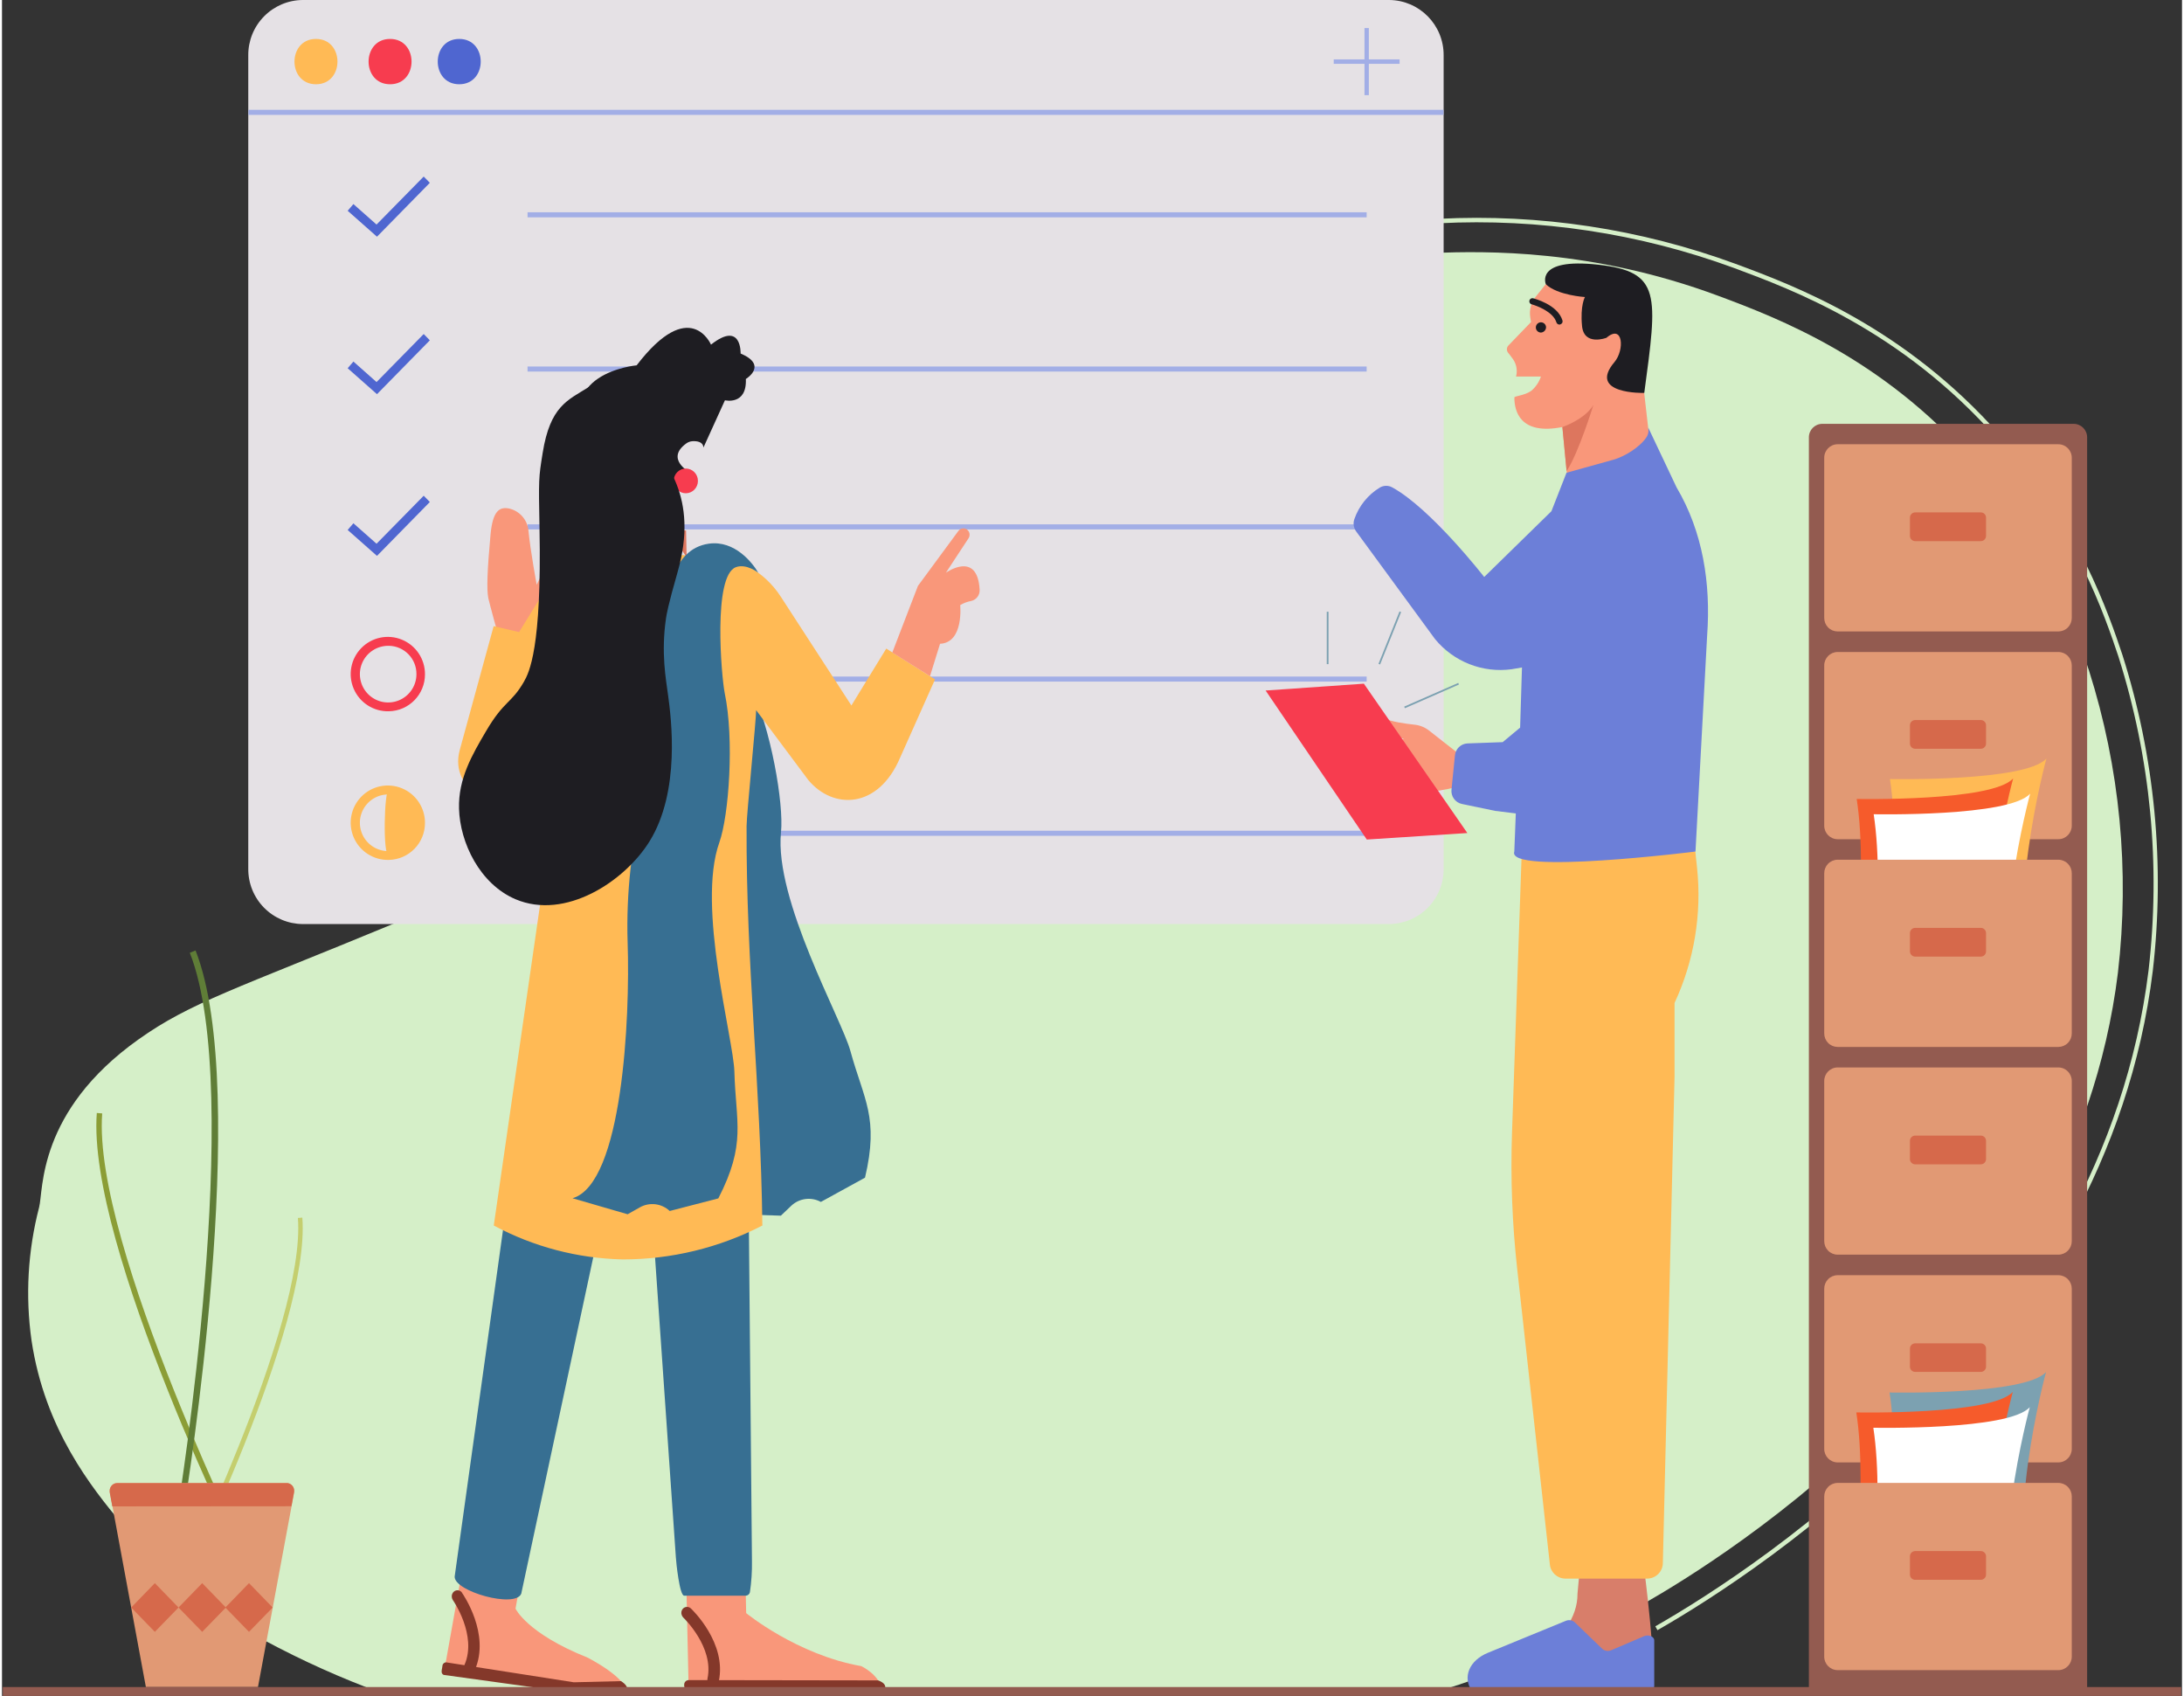 <?xml version="1.0" encoding="UTF-8"?>
<svg xmlns="http://www.w3.org/2000/svg" xmlns:xlink="http://www.w3.org/1999/xlink" width="550px" height="427px"
     viewBox="0 0 549 427" version="1.1">
    <rect x="0" y="0" width="549" height="427" fill="#333333" stroke="none"/>
    <g id="surface1">
        <path style=" stroke:none;fill-rule:nonzero;fill:rgb(83.529%,93.725%,78.431%);fill-opacity:1;"
              d="M 360.301 426.305 C 378.129 420.629 394.129 414.82 413.375 403.816 C 433.215 392.461 521.391 338.434 532.859 244.91 C 535.855 219.285 533.363 193.312 525.543 168.73 C 522.004 158.156 514.652 136.895 496.102 115.871 C 473.391 90.125 447.469 80.164 432.273 74.504 C 400.273 62.602 373.492 63.242 360.719 63.672 C 346.941 64.129 322.609 65.156 294.961 77.461 C 276.922 85.48 265.703 94.637 249.191 108.316 C 223.016 130.008 219.566 139.035 173.77 183.828 C 161.199 196.125 150.855 205.805 135.086 215.363 C 124.113 221.973 115.301 225.672 98.988 232.422 C 58.887 249.023 47.469 252.383 34.348 261.723 C 8.828 279.906 10.473 299.738 9.348 303.984 C 6.504 314.922 5.855 326.312 7.438 337.496 C 10.785 359.93 22.645 374.59 30.004 383.461 C 40.074 395.5 52.32 405.527 66.102 413.02 C 75.637 418.145 85.523 422.582 95.688 426.305 Z M 360.301 426.305 "/>
        <path style=" stroke:none;fill-rule:nonzero;fill:rgb(83.529%,93.725%,78.431%);fill-opacity:1;"
              d="M 416.902 410.445 L 416.363 409.477 C 442.586 394.469 529.043 338.223 540.566 244.371 C 543.668 217.766 541.078 190.805 532.977 165.277 C 529.711 155.52 522.059 132.664 502.422 110.406 C 478.375 83.148 450.918 72.949 436.16 67.465 C 412.387 58.742 387.102 54.918 361.816 56.219 C 348.184 56.668 322.812 57.512 293.527 70.531 L 293.09 69.504 C 322.566 56.395 349.055 55.523 361.781 55.094 C 387.203 53.793 412.625 57.645 436.527 66.418 C 451.363 71.914 478.984 82.195 503.227 109.664 C 523.012 132.086 530.707 155.09 534 164.914 C 542.145 190.59 544.746 217.711 541.637 244.473 C 530.07 338.879 443.246 395.383 416.902 410.445 Z M 416.902 410.445 "/>
        <path style=" stroke:none;fill-rule:nonzero;fill:rgb(89.804%,88.235%,89.804%);fill-opacity:1;"
              d="M 75.738 0 L 349.336 0 C 356.965 0.055 363.105 6.293 363.051 13.938 L 363.051 218.723 C 363.082 222.395 361.652 225.926 359.078 228.539 C 356.508 231.152 353 232.637 349.336 232.66 L 75.738 232.66 C 72.07 232.637 68.566 231.156 65.992 228.543 C 63.418 225.926 61.992 222.395 62.023 218.723 L 62.023 13.938 C 61.992 10.266 63.422 6.734 65.996 4.121 C 68.566 1.508 72.074 0.023 75.738 0 Z M 75.738 0 "/>
        <path style=" stroke:none;fill-rule:nonzero;fill:rgb(63.529%,68.235%,90.196%);fill-opacity:1;"
              d="M 62.051 27.652 L 363.016 27.652 L 363.016 28.926 L 62.051 28.926 Z M 62.051 27.652 "/>
        <path style=" stroke:none;fill-rule:nonzero;fill:rgb(100%,72.941%,33.333%);fill-opacity:1;"
              d="M 79.074 21.215 C 86.281 21.215 86.289 9.805 79.074 9.805 C 71.859 9.805 71.852 21.215 79.074 21.215 Z M 79.074 21.215 "/>
        <path style=" stroke:none;fill-rule:nonzero;fill:rgb(96.863%,23.529%,30.98%);fill-opacity:1;"
              d="M 97.734 21.215 C 104.941 21.215 104.949 9.805 97.734 9.805 C 90.523 9.805 90.512 21.215 97.734 21.215 Z M 97.734 21.215 "/>
        <path style=" stroke:none;fill-rule:nonzero;fill:rgb(30.98%,40%,81.569%);fill-opacity:1;"
              d="M 115.152 21.215 C 122.359 21.215 122.367 9.805 115.152 9.805 C 107.941 9.805 107.93 21.215 115.152 21.215 Z M 115.152 21.215 "/>
        <path style=" stroke:none;fill-rule:nonzero;fill:rgb(63.529%,68.235%,90.196%);fill-opacity:1;"
              d="M 132.352 132.023 L 343.668 132.023 L 343.668 133.297 L 132.352 133.297 Z M 132.352 132.023 "/>
        <path style=" stroke:none;fill-rule:nonzero;fill:rgb(63.529%,68.235%,90.196%);fill-opacity:1;"
              d="M 132.352 170.344 L 343.668 170.344 L 343.668 171.613 L 132.352 171.613 Z M 132.352 170.344 "/>
        <path style=" stroke:none;fill-rule:nonzero;fill:rgb(63.529%,68.235%,90.196%);fill-opacity:1;"
              d="M 132.352 209.164 L 343.668 209.164 L 343.668 210.438 L 132.352 210.438 Z M 132.352 209.164 "/>
        <path style=" stroke:none;fill-rule:nonzero;fill:rgb(63.529%,68.235%,90.196%);fill-opacity:1;"
              d="M 132.352 53.445 L 343.668 53.445 L 343.668 54.719 L 132.352 54.719 Z M 132.352 53.445 "/>
        <path style=" stroke:none;fill-rule:nonzero;fill:rgb(63.529%,68.235%,90.196%);fill-opacity:1;"
              d="M 132.352 92.277 L 343.668 92.277 L 343.668 93.551 L 132.352 93.551 Z M 132.352 92.277 "/>
        <path style=" stroke:none;fill-rule:nonzero;fill:rgb(63.529%,68.235%,90.196%);fill-opacity:1;"
              d="M 335.375 14.953 L 351.961 14.953 L 351.961 16.07 L 335.375 16.07 Z M 335.375 14.953 "/>
        <path style=" stroke:none;fill-rule:nonzero;fill:rgb(63.529%,68.235%,90.196%);fill-opacity:1;"
              d="M 343.121 7.059 L 344.215 7.059 L 344.215 23.961 L 343.121 23.961 Z M 343.121 7.059 "/>
        <path style=" stroke:none;fill-rule:nonzero;fill:rgb(30.98%,40%,81.569%);fill-opacity:1;"
              d="M 94.434 59.598 L 87.055 53.07 L 88.5 51.383 L 94.324 56.539 L 106.203 44.453 L 107.746 46.027 Z M 94.434 59.598 "/>
        <path style=" stroke:none;fill-rule:nonzero;fill:rgb(30.98%,40%,81.569%);fill-opacity:1;"
              d="M 94.434 139.961 L 87.055 133.434 L 88.5 131.75 L 94.324 136.902 L 106.203 124.816 L 107.746 126.391 Z M 94.434 139.961 "/>
        <path style=" stroke:none;fill-rule:nonzero;fill:rgb(30.98%,40%,81.569%);fill-opacity:1;"
              d="M 94.434 99.246 L 87.055 92.715 L 88.5 91.031 L 94.324 96.195 L 106.203 84.102 L 107.746 85.684 Z M 94.434 99.246 "/>
        <path style=" stroke:none;fill-rule:nonzero;fill:rgb(96.863%,23.529%,30.98%);fill-opacity:1;"
              d="M 97.379 179.086 C 93.578 179.172 90.102 176.945 88.59 173.449 C 87.074 169.957 87.824 165.895 90.484 163.172 C 93.145 160.449 97.184 159.609 100.703 161.051 C 104.227 162.488 106.523 165.922 106.523 169.73 C 106.562 174.836 102.477 179.016 97.379 179.086 Z M 97.379 162.605 C 94.488 162.555 91.852 164.258 90.707 166.918 C 89.566 169.578 90.145 172.668 92.168 174.734 C 94.195 176.801 97.27 177.434 99.945 176.34 C 102.625 175.242 104.375 172.633 104.375 169.738 C 104.41 165.832 101.277 162.637 97.379 162.598 Z M 97.379 162.605 "/>
        <path style=" stroke:none;fill-rule:nonzero;fill:rgb(100%,72.941%,33.333%);fill-opacity:1;"
              d="M 97.379 216.508 C 93.578 216.594 90.105 214.367 88.59 210.875 C 87.074 207.383 87.824 203.32 90.48 200.598 C 93.137 197.871 97.176 197.031 100.699 198.469 C 104.219 199.906 106.52 203.332 106.523 207.141 C 106.562 212.25 102.48 216.434 97.379 216.508 Z M 97.379 200.027 C 94.488 199.973 91.852 201.68 90.707 204.34 C 89.566 207 90.145 210.09 92.168 212.156 C 94.195 214.223 97.27 214.855 99.945 213.762 C 102.625 212.664 104.375 210.055 104.375 207.16 C 104.414 203.25 101.281 200.047 97.379 200.008 Z M 97.379 200.027 "/>
        <path style=" stroke:none;fill-rule:nonzero;fill:rgb(100%,72.941%,33.333%);fill-opacity:1;"
              d="M 105.473 207.141 C 105.5 211.652 101.883 215.336 97.379 215.383 C 95.852 215.383 96.273 198.902 97.379 198.902 C 99.543 198.914 101.613 199.793 103.133 201.34 C 104.652 202.883 105.492 204.973 105.473 207.141 Z M 105.473 207.141 "/>
        <path style=" stroke:none;fill-rule:nonzero;fill:rgb(11.765%,11.373%,13.333%);fill-opacity:1;"
              d="M 388.789 71.555 C 388.789 71.555 385.965 64.871 401.938 66.641 C 417.91 68.406 416.902 74.211 413.578 98.934 C 413.559 98.934 389.41 110.133 388.789 71.555 Z M 388.789 71.555 "/>
        <path style=" stroke:none;fill-rule:nonzero;fill:rgb(97.647%,59.216%,47.843%);fill-opacity:1;"
              d="M 392.957 107.52 L 394.648 125.176 L 418.566 131.988 L 414.574 107.844 L 413.559 98.934 C 413.559 98.934 399.168 99.316 406.07 91.168 C 408.656 88.109 408.266 81.453 404.051 85.051 C 404.051 85.051 398.398 87.223 397.906 82.066 C 397.41 76.914 398.637 74.789 398.637 74.789 C 398.637 74.789 391.742 74.375 388.77 71.555 L 386.23 74.723 C 385.066 76.184 384.574 78.07 384.875 79.914 L 385.059 81.086 L 379.371 86.984 C 378.887 87.484 378.852 88.273 379.289 88.816 C 379.609 89.199 380.031 89.73 380.605 90.555 C 381.426 91.809 381.672 93.355 381.293 94.805 L 387.555 94.805 C 387.09 96.199 386.254 97.441 385.133 98.395 C 383.457 99.609 380.871 99.684 380.871 100.086 C 380.852 103.301 382.133 109.664 392.957 107.52 Z M 392.957 107.52 "/>
        <path style=" stroke:none;fill-rule:nonzero;fill:rgb(11.765%,11.373%,13.333%);fill-opacity:1;"
              d="M 392.363 81.711 C 391.965 81.789 391.57 81.551 391.449 81.16 C 390.645 78.516 386.594 76.996 385.094 76.582 C 384.742 76.426 384.559 76.035 384.656 75.66 C 384.758 75.285 385.113 75.043 385.496 75.082 C 385.754 75.137 391.75 76.637 392.977 80.676 C 393.109 81.09 392.879 81.531 392.465 81.664 Z M 392.363 81.711 "/>
        <path style=" stroke:none;fill-rule:nonzero;fill:rgb(86.667%,46.275%,36.863%);fill-opacity:1;"
              d="M 400.766 101.965 C 398.609 105.625 392.957 107.52 392.957 107.52 L 394.02 118.609 C 397.02 114.141 400.766 101.965 400.766 101.965 Z M 400.766 101.965 "/>
        <path style=" stroke:none;fill-rule:nonzero;fill:rgb(11.765%,11.373%,13.333%);fill-opacity:1;"
              d="M 387.555 83.734 C 388.297 83.695 388.871 83.066 388.844 82.324 C 388.781 81.629 388.176 81.113 387.484 81.152 C 386.789 81.195 386.254 81.781 386.273 82.48 C 386.293 83.176 386.859 83.73 387.555 83.734 Z M 387.555 83.734 "/>
        <path style=" stroke:none;fill-rule:nonzero;fill:rgb(97.647%,59.216%,47.843%);fill-opacity:1;"
              d="M 366.844 189.789 L 359.402 183.949 C 358.344 183.125 357.078 182.609 355.746 182.465 C 353.422 182.219 349.684 181.695 348.047 180.824 C 346.41 179.957 345.652 180.707 346.465 182.336 C 346.941 183.297 348.625 184.562 353.031 186.062 L 349.199 187.062 C 348.051 187.359 346.832 187.152 345.844 186.492 L 341.621 183.699 C 341.082 183.344 340.363 183.445 339.945 183.938 C 339.496 184.488 339.555 185.289 340.074 185.77 L 340.184 185.852 L 347.801 191.254 C 347.801 191.254 347.059 197.664 352.922 199.039 C 358.781 200.41 366.844 197.992 366.844 197.992 Z M 366.844 189.789 "/>
        <path style=" stroke:none;fill-rule:nonzero;fill:rgb(96.863%,23.529%,30.98%);fill-opacity:1;"
              d="M 343.703 211.379 L 369.023 209.742 L 342.965 172.137 L 318.223 173.859 Z M 343.703 211.379 "/>
        <path style=" stroke:none;fill-rule:nonzero;fill:rgb(84.706%,49.412%,41.569%);fill-opacity:1;"
              d="M 413.422 394 C 413.422 394 417.078 421.57 415.113 422.457 C 413.145 423.348 363.344 427.266 372.312 422.457 L 387.234 415.418 C 392.566 412.898 396.809 407.277 396.762 401.289 L 397.531 392.875 Z M 413.422 394 "/>
        <path style=" stroke:none;fill-rule:nonzero;fill:rgb(100%,72.941%,33.333%);fill-opacity:1;"
              d="M 426.43 214.367 L 426.871 218.484 C 428.105 230.137 426.145 241.906 421.203 252.527 L 421.203 271.07 L 418.258 393.562 C 418.223 395.711 416.484 397.441 414.336 397.461 L 393.699 397.461 C 391.688 397.445 390.008 395.914 389.805 393.91 L 381.574 319.449 C 380.312 308.027 379.875 296.527 380.277 285.043 L 382.727 214.367 Z M 426.43 214.367 "/>
        <path style=" stroke:none;fill-rule:nonzero;fill:rgb(42.353%,49.804%,84.706%);fill-opacity:1;"
              d="M 350.066 122.691 C 359.844 128.004 373.266 145.273 373.266 145.273 L 390.195 128.719 L 393.992 119.031 L 405.785 115.754 C 408.684 114.945 412.633 112.504 414.234 109.922 C 414.613 109.285 414.734 108.527 414.574 107.805 L 414.574 107.641 L 421.703 122.691 C 428.352 133.945 430.363 146.93 429.41 160.031 L 426.477 214.402 C 426.477 214.402 378.758 220.371 380.852 214.402 L 381.227 204.805 L 376.035 204.164 L 367.66 202.426 C 365.969 202.066 364.832 200.48 365.035 198.762 L 365.902 190.191 C 366.059 188.543 367.402 187.254 369.059 187.18 L 377.918 186.859 L 382.316 183.199 L 382.781 168.055 L 380.184 168.5 C 372.871 169.496 365.566 166.617 360.883 160.902 L 341.043 133.828 C 340.379 132.934 340.199 131.766 340.566 130.715 C 341.715 127.402 343.977 124.59 346.969 122.766 C 347.918 122.199 349.094 122.172 350.066 122.691 Z M 350.066 122.691 "/>
        <path style=" stroke:none;fill-rule:nonzero;fill:rgb(48.627%,63.137%,69.412%);fill-opacity:1;"
              d="M 333.621 154.027 L 334.059 154.027 L 334.059 167.219 L 333.621 167.219 Z M 333.621 154.027 "/>
        <path style=" stroke:none;fill-rule:nonzero;fill:rgb(48.627%,63.137%,69.412%);fill-opacity:1;"
              d="M 353.121 177.914 L 366.734 171.945 L 366.902 172.348 L 353.297 178.316 Z M 353.121 177.914 "/>
        <path style=" stroke:none;fill-rule:nonzero;fill:rgb(48.627%,63.137%,69.412%);fill-opacity:1;"
              d="M 346.648 167.137 L 351.941 153.945 L 352.344 154.109 L 347.051 167.301 Z M 346.648 167.137 "/>
        <path style=" stroke:none;fill-rule:nonzero;fill:rgb(42.353%,49.804%,84.706%);fill-opacity:1;"
              d="M 370.191 425.766 C 367.734 422.305 369.508 418.074 374.188 416.148 L 393.91 408.055 C 394.625 407.793 395.426 407.926 396.012 408.414 L 403.043 415.18 C 403.664 415.691 404.52 415.812 405.258 415.492 L 413.539 411.957 C 414.664 411.473 416.09 412.059 416.09 413 L 416.09 424.508 C 416.09 425.18 415.332 425.719 414.398 425.719 L 370.238 425.773 Z M 370.191 425.766 "/>
        <path style=" stroke:none;fill-rule:nonzero;fill:rgb(97.647%,59.216%,47.843%);fill-opacity:1;"
              d="M 187.191 396.152 L 187.41 406.152 C 187.41 406.152 200.211 416.652 216.406 419.5 C 216.406 419.5 221.379 421.883 221.461 425.625 L 172.93 425.5 L 172.5 406.113 L 172.281 396.105 Z M 187.191 396.152 "/>
        <path style=" stroke:none;fill-rule:nonzero;fill:rgb(51.765%,21.961%,16.471%);fill-opacity:1;"
              d="M 220.637 423.09 L 172.93 423.016 C 172.301 423.023 171.797 423.531 171.797 424.16 L 171.797 424.426 C 171.805 425.043 172.305 425.539 172.918 425.543 L 222.117 425.672 C 222.117 425.672 223.473 424.098 220.637 423.09 Z M 220.637 423.09 "/>
        <path style=" stroke:none;fill-rule:nonzero;fill:rgb(51.765%,21.961%,16.471%);fill-opacity:1;"
              d="M 171.184 406.645 C 170.977 406.117 171.074 405.516 171.438 405.078 C 171.688 404.793 172.039 404.617 172.414 404.59 C 172.793 404.566 173.168 404.691 173.449 404.941 C 173.461 404.961 173.477 404.977 173.496 404.988 C 173.863 405.336 182.586 413.688 180.508 423.355 C 180.355 424.129 179.609 424.633 178.836 424.48 L 178.762 424.48 C 177.977 424.25 177.5 423.453 177.664 422.652 C 179.367 414.723 171.648 407.34 171.574 407.27 C 171.398 407.094 171.266 406.883 171.184 406.645 Z M 171.184 406.645 "/>
        <path style=" stroke:none;fill-rule:nonzero;fill:rgb(97.647%,59.216%,47.843%);fill-opacity:1;"
              d="M 131.082 395.184 L 129.324 405.023 C 129.324 405.023 132.168 411.242 147.457 417.348 C 147.457 417.348 157.852 422.625 157.195 426.305 L 147.566 426.094 L 111.312 421.012 L 114.715 401.957 L 116.469 392.113 Z M 131.082 395.184 "/>
        <path style=" stroke:none;fill-rule:nonzero;fill:rgb(51.765%,21.961%,16.471%);fill-opacity:1;"
              d="M 155.879 423.273 L 143.992 423.566 L 111.945 418.559 C 111.465 418.504 111.023 418.832 110.938 419.309 L 110.828 420.031 C 110.746 420.516 110.48 421.332 111.223 421.707 L 144.34 426.285 L 157.141 426.285 C 157.141 426.285 158.457 424.848 155.879 423.273 Z M 155.879 423.273 "/>
        <path style=" stroke:none;fill-rule:nonzero;fill:rgb(51.765%,21.961%,16.471%);fill-opacity:1;"
              d="M 113.289 402.188 C 113.188 401.625 113.402 401.051 113.848 400.695 C 114.145 400.461 114.527 400.359 114.902 400.414 C 115.277 400.465 115.617 400.672 115.84 400.977 L 115.84 401.031 C 116.133 401.445 123.027 411.406 119.086 420.453 C 118.945 420.797 118.672 421.07 118.328 421.215 C 117.984 421.355 117.598 421.355 117.258 421.215 L 117.191 421.215 C 116.461 420.824 116.148 419.934 116.48 419.172 C 119.707 411.754 113.609 402.945 113.543 402.863 C 113.41 402.66 113.32 402.43 113.289 402.188 Z M 113.289 402.188 "/>
        <path style=" stroke:none;fill-rule:nonzero;fill:rgb(21.569%,43.529%,57.255%);fill-opacity:1;"
              d="M 217.336 296.516 L 206.219 302.621 C 203.77 301.285 200.734 301.691 198.723 303.629 L 196.145 306.082 L 181.727 305.617 C 193.09 298.961 184.941 257.922 179.797 239.738 C 176.469 227.953 174.641 214.199 175.582 207.223 C 176.496 200.438 174.859 200.41 171.539 190.832 C 170.242 187.09 172.043 171.816 170.285 163.758 C 168.055 153.504 186.66 168.895 188.492 172.695 C 193.637 183.379 196.922 202.344 196.18 209.559 C 194.453 226.605 211.469 256.594 213.652 264.598 C 217.043 276.957 220.922 281.324 217.336 296.516 Z M 217.336 296.516 "/>
        <path style=" stroke:none;fill-rule:nonzero;fill:rgb(21.569%,43.529%,57.255%);fill-opacity:1;"
              d="M 136.656 234.547 L 114 396.949 C 113.848 400.695 129.324 405.023 130.77 401.242 L 160.648 261.668 L 169.703 392.086 C 169.766 393.27 170.617 401.758 171.797 401.758 L 187.285 401.758 C 187.801 401.754 188.246 401.391 188.352 400.887 C 188.738 398.293 188.91 395.672 188.867 393.047 L 187.41 234.547 Z M 136.656 234.547 "/>
        <path style=" stroke:none;fill-rule:nonzero;fill:rgb(97.647%,59.216%,47.843%);fill-opacity:1;"
              d="M 130.625 167.219 C 130.625 167.219 134.555 164.473 137.078 154.164 C 139.602 143.852 140.5 135.402 137.133 142.094 L 134.656 147.23 C 134.656 147.23 133.094 138.809 132.59 133.707 C 132.379 130.945 130.395 128.645 127.699 128.031 C 125.238 127.547 123.566 128.672 123.027 134.652 C 122.211 143.578 122.027 148.32 122.469 150.594 C 122.613 151.379 124.91 159.75 124.91 159.75 Z M 130.625 167.219 "/>
        <path style=" stroke:none;fill-rule:nonzero;fill:rgb(100%,72.941%,33.333%);fill-opacity:1;"
              d="M 130.223 159.145 L 123.82 157.652 L 115.273 188.863 C 112.445 199.195 125.566 206.023 132.141 197.645 C 134.758 194.312 136.594 191.512 136.988 189.836 L 138.449 207.426 L 123.848 308.562 C 133.836 313.914 144.938 316.836 156.262 317.098 C 168.516 317.113 180.598 314.188 191.488 308.562 C 191.059 273.176 187.367 242.961 187.512 207.984 C 187.512 205.164 189.945 181.074 189.918 178.801 L 203.039 196.375 C 209.227 203.836 220.637 203.836 226.195 190.723 L 234.973 171.055 L 222.688 163.301 L 213.91 177.629 L 196.145 150.262 C 191.938 143.727 184.707 139.773 176.941 139.77 L 150.152 139.77 C 145.168 139.785 140.543 142.383 137.93 146.637 Z M 130.223 159.145 "/>
        <path style=" stroke:none;fill-rule:nonzero;fill:rgb(97.647%,59.216%,47.843%);fill-opacity:1;"
              d="M 224.211 164.289 L 230.668 147.516 L 240.852 133.68 C 241.102 133.34 241.473 133.117 241.887 133.055 C 242.301 132.996 242.723 133.105 243.059 133.359 C 243.719 133.883 243.871 134.828 243.402 135.531 L 237.699 144.211 C 237.699 144.211 245.637 138.508 246.203 148.449 C 246.297 149.828 245.352 151.066 244 151.332 C 243.047 151.508 242.137 151.855 241.309 152.359 C 241.309 152.359 242.281 161.801 236.234 162.094 L 233.703 170.242 Z M 224.211 164.289 "/>
        <path style=" stroke:none;fill-rule:nonzero;fill:rgb(86.667%,46.275%,36.863%);fill-opacity:1;"
              d="M 172.27 133.551 L 167.664 133.551 L 172.418 140.254 Z M 172.27 133.551 "/>
        <path style=" stroke:none;fill-rule:nonzero;fill:rgb(11.765%,11.373%,13.333%);fill-opacity:1;"
              d="M 153.855 133.551 C 153.855 133.551 158.547 140.797 173.004 118.793 C 173.004 118.793 167.059 115.488 172.309 111.66 C 172.773 111.316 173.328 111.117 173.906 111.082 C 174.957 111.027 176.559 111.184 176.648 112.684 L 182.062 100.781 C 182.062 100.781 187.621 102.121 187.328 95.418 C 187.328 95.418 193.035 91.984 186.012 89.008 C 186.012 89.008 186.305 80.656 178.551 86.773 C 178.551 86.773 173.285 74.402 159.828 91.984 C 159.828 91.984 137.883 93.926 148.27 112.547 Z M 153.855 133.551 "/>
        <path style=" stroke:none;fill-rule:nonzero;fill:rgb(96.863%,23.529%,30.98%);fill-opacity:1;"
              d="M 175.262 121.082 C 175.262 119.363 173.895 117.969 172.207 117.969 C 170.52 117.969 169.152 119.363 169.152 121.082 C 169.152 122.801 170.52 124.195 172.207 124.195 C 173.895 124.195 175.262 122.801 175.262 121.082 Z M 175.262 121.082 "/>
        <path style=" stroke:none;fill-rule:nonzero;fill:rgb(21.569%,43.529%,57.255%);fill-opacity:1;"
              d="M 180.398 301.734 L 168.156 304.902 C 166.121 302.988 163.078 302.617 160.641 303.984 L 157.559 305.727 L 143.68 301.695 C 156.289 298.035 158.199 256.238 157.559 237.328 C 157.148 225.059 158.656 211.281 161.215 204.742 C 163.73 198.387 162.133 197.957 161.215 187.84 C 160.859 183.883 166.254 169.527 166.473 161.285 C 166.758 150.785 168.422 138.23 178.012 136.887 C 184.551 135.969 189.059 141.773 190.457 144.211 C 190.457 144.211 187.504 141.828 184.832 142.801 C 178.98 144.941 181.176 170.332 182 174.473 C 184.441 186.117 183.078 205.32 180.645 212.133 C 174.895 228.238 184.223 261.574 184.441 269.816 C 184.789 282.699 187.504 287.891 180.398 301.734 Z M 180.398 301.734 "/>
        <path style=" stroke:none;fill-rule:nonzero;fill:rgb(11.765%,11.373%,13.333%);fill-opacity:1;"
              d="M 147.621 97.543 C 142.48 100.766 138.047 102.238 136.164 114.023 C 135.133 120.434 135.133 120.434 135.367 133.066 C 135.953 163.145 132.762 169.363 131.418 171.688 C 128.238 177.184 126.465 176.34 121.945 184.023 C 118.426 190 114.887 196.023 115.098 203.605 C 115.328 212.168 120.336 222.578 129.316 226.406 C 141.844 231.734 156.746 221.965 163.02 211.922 C 170.945 199.25 168.504 180.715 167.762 175.176 C 167.207 170.973 165.934 164.473 167.234 155.59 C 167.379 154.676 167.719 152.496 170.133 144.062 C 175.617 124.926 166.867 116.047 161.699 108.922 C 157.469 102.988 150.594 95.684 147.621 97.543 Z M 147.621 97.543 "/>
        <path style=" stroke:none;fill-rule:nonzero;fill:rgb(57.647%,35.686%,31.373%);fill-opacity:1;"
              d="M 455.031 110.141 L 455.031 425.883 L 525.105 425.883 L 525.105 110.141 C 525.121 108.266 523.613 106.73 521.738 106.715 L 458.387 106.715 C 456.516 106.734 455.016 108.266 455.031 110.141 Z M 455.031 110.141 "/>
        <path style=" stroke:none;fill-rule:nonzero;fill:rgb(88.235%,60%,45.49%);fill-opacity:1;"
              d="M 462.254 164.16 L 517.883 164.16 C 518.781 164.168 519.641 164.535 520.27 165.176 C 520.898 165.82 521.246 166.688 521.238 167.586 L 521.238 207.875 C 521.25 209.746 519.75 211.277 517.883 211.297 L 462.254 211.297 C 460.383 211.277 458.883 209.746 458.898 207.875 L 458.898 167.559 C 458.895 165.695 460.395 164.176 462.254 164.16 Z M 462.254 164.16 "/>
        <path style=" stroke:none;fill-rule:nonzero;fill:rgb(88.235%,60%,45.49%);fill-opacity:1;"
              d="M 462.254 111.852 L 517.883 111.852 C 519.75 111.871 521.25 113.402 521.238 115.277 L 521.238 155.562 C 521.246 156.465 520.898 157.332 520.27 157.973 C 519.641 158.617 518.781 158.98 517.883 158.988 L 462.254 158.988 C 461.355 158.98 460.496 158.617 459.867 157.973 C 459.238 157.332 458.891 156.465 458.898 155.562 L 458.898 115.277 C 458.883 113.402 460.383 111.871 462.254 111.852 Z M 462.254 111.852 "/>
        <path style=" stroke:none;fill-rule:nonzero;fill:rgb(88.235%,60%,45.49%);fill-opacity:1;"
              d="M 462.254 268.762 L 517.883 268.762 C 519.75 268.781 521.25 270.312 521.238 272.188 L 521.238 312.473 C 521.246 313.375 520.898 314.242 520.27 314.883 C 519.641 315.527 518.781 315.891 517.883 315.898 L 462.254 315.898 C 461.355 315.891 460.496 315.527 459.867 314.883 C 459.238 314.242 458.891 313.375 458.898 312.473 L 458.898 272.188 C 458.883 270.312 460.383 268.781 462.254 268.762 Z M 462.254 268.762 "/>
        <path style=" stroke:none;fill-rule:nonzero;fill:rgb(88.235%,60%,45.49%);fill-opacity:1;"
              d="M 462.254 321.07 L 517.883 321.07 C 518.781 321.078 519.641 321.445 520.27 322.086 C 520.898 322.73 521.246 323.598 521.238 324.496 L 521.238 364.785 C 521.25 366.656 519.75 368.188 517.883 368.207 L 462.254 368.207 C 460.383 368.188 458.883 366.656 458.898 364.785 L 458.898 324.496 C 458.891 323.598 459.238 322.73 459.867 322.086 C 460.496 321.445 461.355 321.078 462.254 321.07 Z M 462.254 321.07 "/>
        <path style=" stroke:none;fill-rule:nonzero;fill:rgb(83.922%,41.176%,29.412%);fill-opacity:1;"
              d="M 481.785 129.012 L 498.352 129.012 C 499.074 129.02 499.656 129.613 499.648 130.34 L 499.648 134.918 C 499.656 135.641 499.074 136.234 498.352 136.246 L 481.785 136.246 C 481.059 136.234 480.48 135.641 480.484 134.918 L 480.484 130.34 C 480.48 129.613 481.059 129.02 481.785 129.012 Z M 481.785 129.012 "/>
        <path style=" stroke:none;fill-rule:nonzero;fill:rgb(83.922%,41.176%,29.412%);fill-opacity:1;"
              d="M 481.785 285.922 L 498.352 285.922 C 499.074 285.93 499.656 286.523 499.648 287.25 L 499.648 291.828 C 499.656 292.551 499.074 293.145 498.352 293.156 L 481.785 293.156 C 481.059 293.145 480.48 292.551 480.484 291.828 L 480.484 287.25 C 480.48 286.523 481.059 285.93 481.785 285.922 Z M 481.785 285.922 "/>
        <path style=" stroke:none;fill-rule:nonzero;fill:rgb(83.922%,41.176%,29.412%);fill-opacity:1;"
              d="M 481.785 338.23 L 498.352 338.23 C 499.074 338.242 499.656 338.832 499.648 339.559 L 499.648 344.09 C 499.656 344.816 499.074 345.406 498.352 345.418 L 481.785 345.418 C 481.059 345.406 480.48 344.816 480.484 344.09 L 480.484 339.559 C 480.48 338.832 481.059 338.242 481.785 338.23 Z M 481.785 338.23 "/>
        <path style=" stroke:none;fill-rule:nonzero;fill:rgb(83.922%,41.176%,29.412%);fill-opacity:1;"
              d="M 481.785 181.293 L 498.352 181.293 C 499.074 181.305 499.656 181.895 499.648 182.621 L 499.648 187.199 C 499.656 187.922 499.074 188.516 498.352 188.527 L 481.785 188.527 C 481.059 188.516 480.48 187.922 480.484 187.199 L 480.484 182.621 C 480.48 181.895 481.059 181.305 481.785 181.293 Z M 481.785 181.293 "/>
        <path style=" stroke:none;fill-rule:nonzero;fill:rgb(48.627%,63.137%,69.412%);fill-opacity:1;"
              d="M 475.355 350.609 C 475.355 350.609 509.57 351.324 514.762 345.438 C 514.762 345.438 503.562 386.309 512.02 406.371 L 473.977 402.277 C 473.977 402.277 478.391 370.617 475.355 350.609 Z M 475.355 350.609 "/>
        <path style=" stroke:none;fill-rule:nonzero;fill:rgb(96.471%,35.686%,16.863%);fill-opacity:1;"
              d="M 466.98 355.617 C 466.98 355.617 501.195 356.332 506.387 350.445 C 506.387 350.445 495.188 391.316 503.645 411.379 L 465.59 407.285 C 465.59 407.285 470.043 375.625 466.98 355.617 Z M 466.98 355.617 "/>
        <path style=" stroke:none;fill-rule:nonzero;fill:rgb(100%,100%,100%);fill-opacity:1;"
              d="M 471.262 359.473 C 471.262 359.473 505.473 360.18 510.668 354.289 C 510.668 354.289 499.465 395.172 507.926 415.227 L 469.871 411.113 C 469.871 411.113 474.324 379.469 471.262 359.473 Z M 471.262 359.473 "/>
        <path style=" stroke:none;fill-rule:nonzero;fill:rgb(100%,72.941%,33.333%);fill-opacity:1;"
              d="M 475.449 196.152 C 475.449 196.152 509.66 196.859 514.855 190.973 C 514.855 190.973 503.656 231.855 512.113 251.914 L 474.066 247.82 C 474.066 247.82 478.512 216.16 475.449 196.152 Z M 475.449 196.152 "/>
        <path style=" stroke:none;fill-rule:nonzero;fill:rgb(96.471%,35.686%,16.863%);fill-opacity:1;"
              d="M 467.074 201.16 C 467.074 201.16 501.277 201.867 506.48 195.98 C 506.48 195.98 495.277 236.863 503.738 256.914 L 465.684 252.832 C 465.684 252.832 470.164 221.168 467.074 201.16 Z M 467.074 201.16 "/>
        <path style=" stroke:none;fill-rule:nonzero;fill:rgb(100%,100%,100%);fill-opacity:1;"
              d="M 471.352 205.008 C 471.352 205.008 505.555 205.711 510.758 199.824 C 510.758 199.824 499.559 240.707 508.016 260.77 L 469.961 256.676 C 469.961 256.676 474.414 225.016 471.352 205.008 Z M 471.352 205.008 "/>
        <path style=" stroke:none;fill-rule:nonzero;fill:rgb(88.235%,60%,45.49%);fill-opacity:1;"
              d="M 462.254 373.371 L 517.883 373.371 C 518.781 373.379 519.641 373.746 520.27 374.387 C 520.898 375.031 521.246 375.895 521.238 376.797 L 521.238 417.082 C 521.25 418.957 519.75 420.488 517.883 420.508 L 462.254 420.508 C 460.383 420.488 458.883 418.957 458.898 417.082 L 458.898 376.797 C 458.891 375.895 459.238 375.031 459.867 374.387 C 460.496 373.746 461.355 373.379 462.254 373.371 Z M 462.254 373.371 "/>
        <path style=" stroke:none;fill-rule:nonzero;fill:rgb(83.922%,41.176%,29.412%);fill-opacity:1;"
              d="M 481.785 390.531 L 498.352 390.531 C 499.074 390.539 499.656 391.133 499.648 391.859 L 499.648 396.438 C 499.656 397.16 499.074 397.754 498.352 397.766 L 481.785 397.766 C 481.059 397.754 480.48 397.16 480.484 396.438 L 480.484 391.859 C 480.48 391.133 481.059 390.539 481.785 390.531 Z M 481.785 390.531 "/>
        <path style=" stroke:none;fill-rule:nonzero;fill:rgb(88.235%,60%,45.49%);fill-opacity:1;"
              d="M 462.254 216.461 L 517.883 216.461 C 518.781 216.469 519.641 216.836 520.27 217.477 C 520.898 218.121 521.246 218.988 521.238 219.887 L 521.238 260.172 C 521.246 261.074 520.898 261.941 520.27 262.582 C 519.641 263.227 518.781 263.59 517.883 263.598 L 462.254 263.598 C 461.355 263.59 460.496 263.227 459.867 262.582 C 459.238 261.941 458.891 261.074 458.898 260.172 L 458.898 219.887 C 458.891 218.988 459.238 218.121 459.867 217.477 C 460.496 216.836 461.355 216.469 462.254 216.461 Z M 462.254 216.461 "/>
        <path style=" stroke:none;fill-rule:nonzero;fill:rgb(83.922%,41.176%,29.412%);fill-opacity:1;"
              d="M 481.785 233.621 L 498.352 233.621 C 499.074 233.629 499.656 234.223 499.648 234.949 L 499.648 239.527 C 499.656 240.25 499.074 240.844 498.352 240.855 L 481.785 240.855 C 481.059 240.844 480.48 240.25 480.484 239.527 L 480.484 234.949 C 480.48 234.223 481.059 233.629 481.785 233.621 Z M 481.785 233.621 "/>
        <path style=" stroke:none;fill-rule:nonzero;fill:rgb(54.51%,61.569%,21.176%);fill-opacity:1;"
              d="M 63.734 396.09 C 63.32 395.266 22.715 313.309 25.238 280.336 L 23.879 280.227 C 21.336 313.582 60.836 393.332 62.516 396.711 Z M 63.734 396.09 "/>
        <path style=" stroke:none;fill-rule:nonzero;fill:rgb(37.255%,49.02%,21.569%);fill-opacity:1;"
              d="M 44.258 380.094 C 44.422 379.066 61.191 275.109 47.301 239.895 L 48.746 239.309 C 62.801 274.926 46.496 376.062 45.793 380.312 Z M 44.258 380.094 "/>
        <path style=" stroke:none;fill-rule:nonzero;fill:rgb(76.863%,80.784%,43.137%);fill-opacity:1;"
              d="M 42.922 401.676 C 43.262 400.996 76.586 333.715 74.52 306.66 L 75.637 306.566 C 77.73 333.945 45.301 399.414 43.918 402.188 Z M 42.922 401.676 "/>
        <path style=" stroke:none;fill-rule:nonzero;fill:rgb(88.235%,60%,45.49%);fill-opacity:1;"
              d="M 64.465 424.766 L 36.238 424.766 L 27.16 375.699 C 26.953 374.648 27.633 373.629 28.676 373.418 C 28.793 373.406 28.91 373.406 29.023 373.418 L 71.668 373.418 C 72.184 373.422 72.672 373.633 73.031 374 C 73.391 374.367 73.586 374.863 73.578 375.379 C 73.578 375.496 73.578 375.617 73.578 375.734 Z M 64.465 424.766 "/>
        <path style=" stroke:none;fill-rule:nonzero;fill:rgb(83.922%,41.176%,29.412%);fill-opacity:1;"
              d="M 72.887 379.242 L 73.543 375.699 C 73.746 374.648 73.07 373.633 72.023 373.418 C 71.906 373.406 71.789 373.406 71.668 373.418 L 29.023 373.418 C 27.961 373.434 27.109 374.309 27.125 375.379 C 27.113 375.496 27.113 375.617 27.125 375.734 L 27.781 379.277 Z M 72.887 379.242 "/>
        <path style=" stroke:none;fill-rule:nonzero;fill:rgb(83.922%,41.176%,29.412%);fill-opacity:1;"
              d="M 38.496 410.867 L 32.535 404.742 L 38.496 398.605 L 44.457 404.742 Z M 38.496 410.867 "/>
        <path style=" stroke:none;fill-rule:nonzero;fill:rgb(83.922%,41.176%,29.412%);fill-opacity:1;"
              d="M 50.422 410.867 L 44.457 404.742 L 50.422 398.605 L 56.383 404.742 Z M 50.422 410.867 "/>
        <path style=" stroke:none;fill-rule:nonzero;fill:rgb(83.922%,41.176%,29.412%);fill-opacity:1;"
              d="M 62.207 410.867 L 56.246 404.742 L 62.207 398.605 L 68.168 404.742 Z M 62.207 410.867 "/>
        <path style=" stroke:none;fill-rule:nonzero;fill:rgb(57.647%,35.686%,31.373%);fill-opacity:1;"
              d="M 0.207 424.766 L 548.793 424.766 L 548.793 427 L 0.207 427 Z M 0.207 424.766 "/>
    </g>
</svg>
